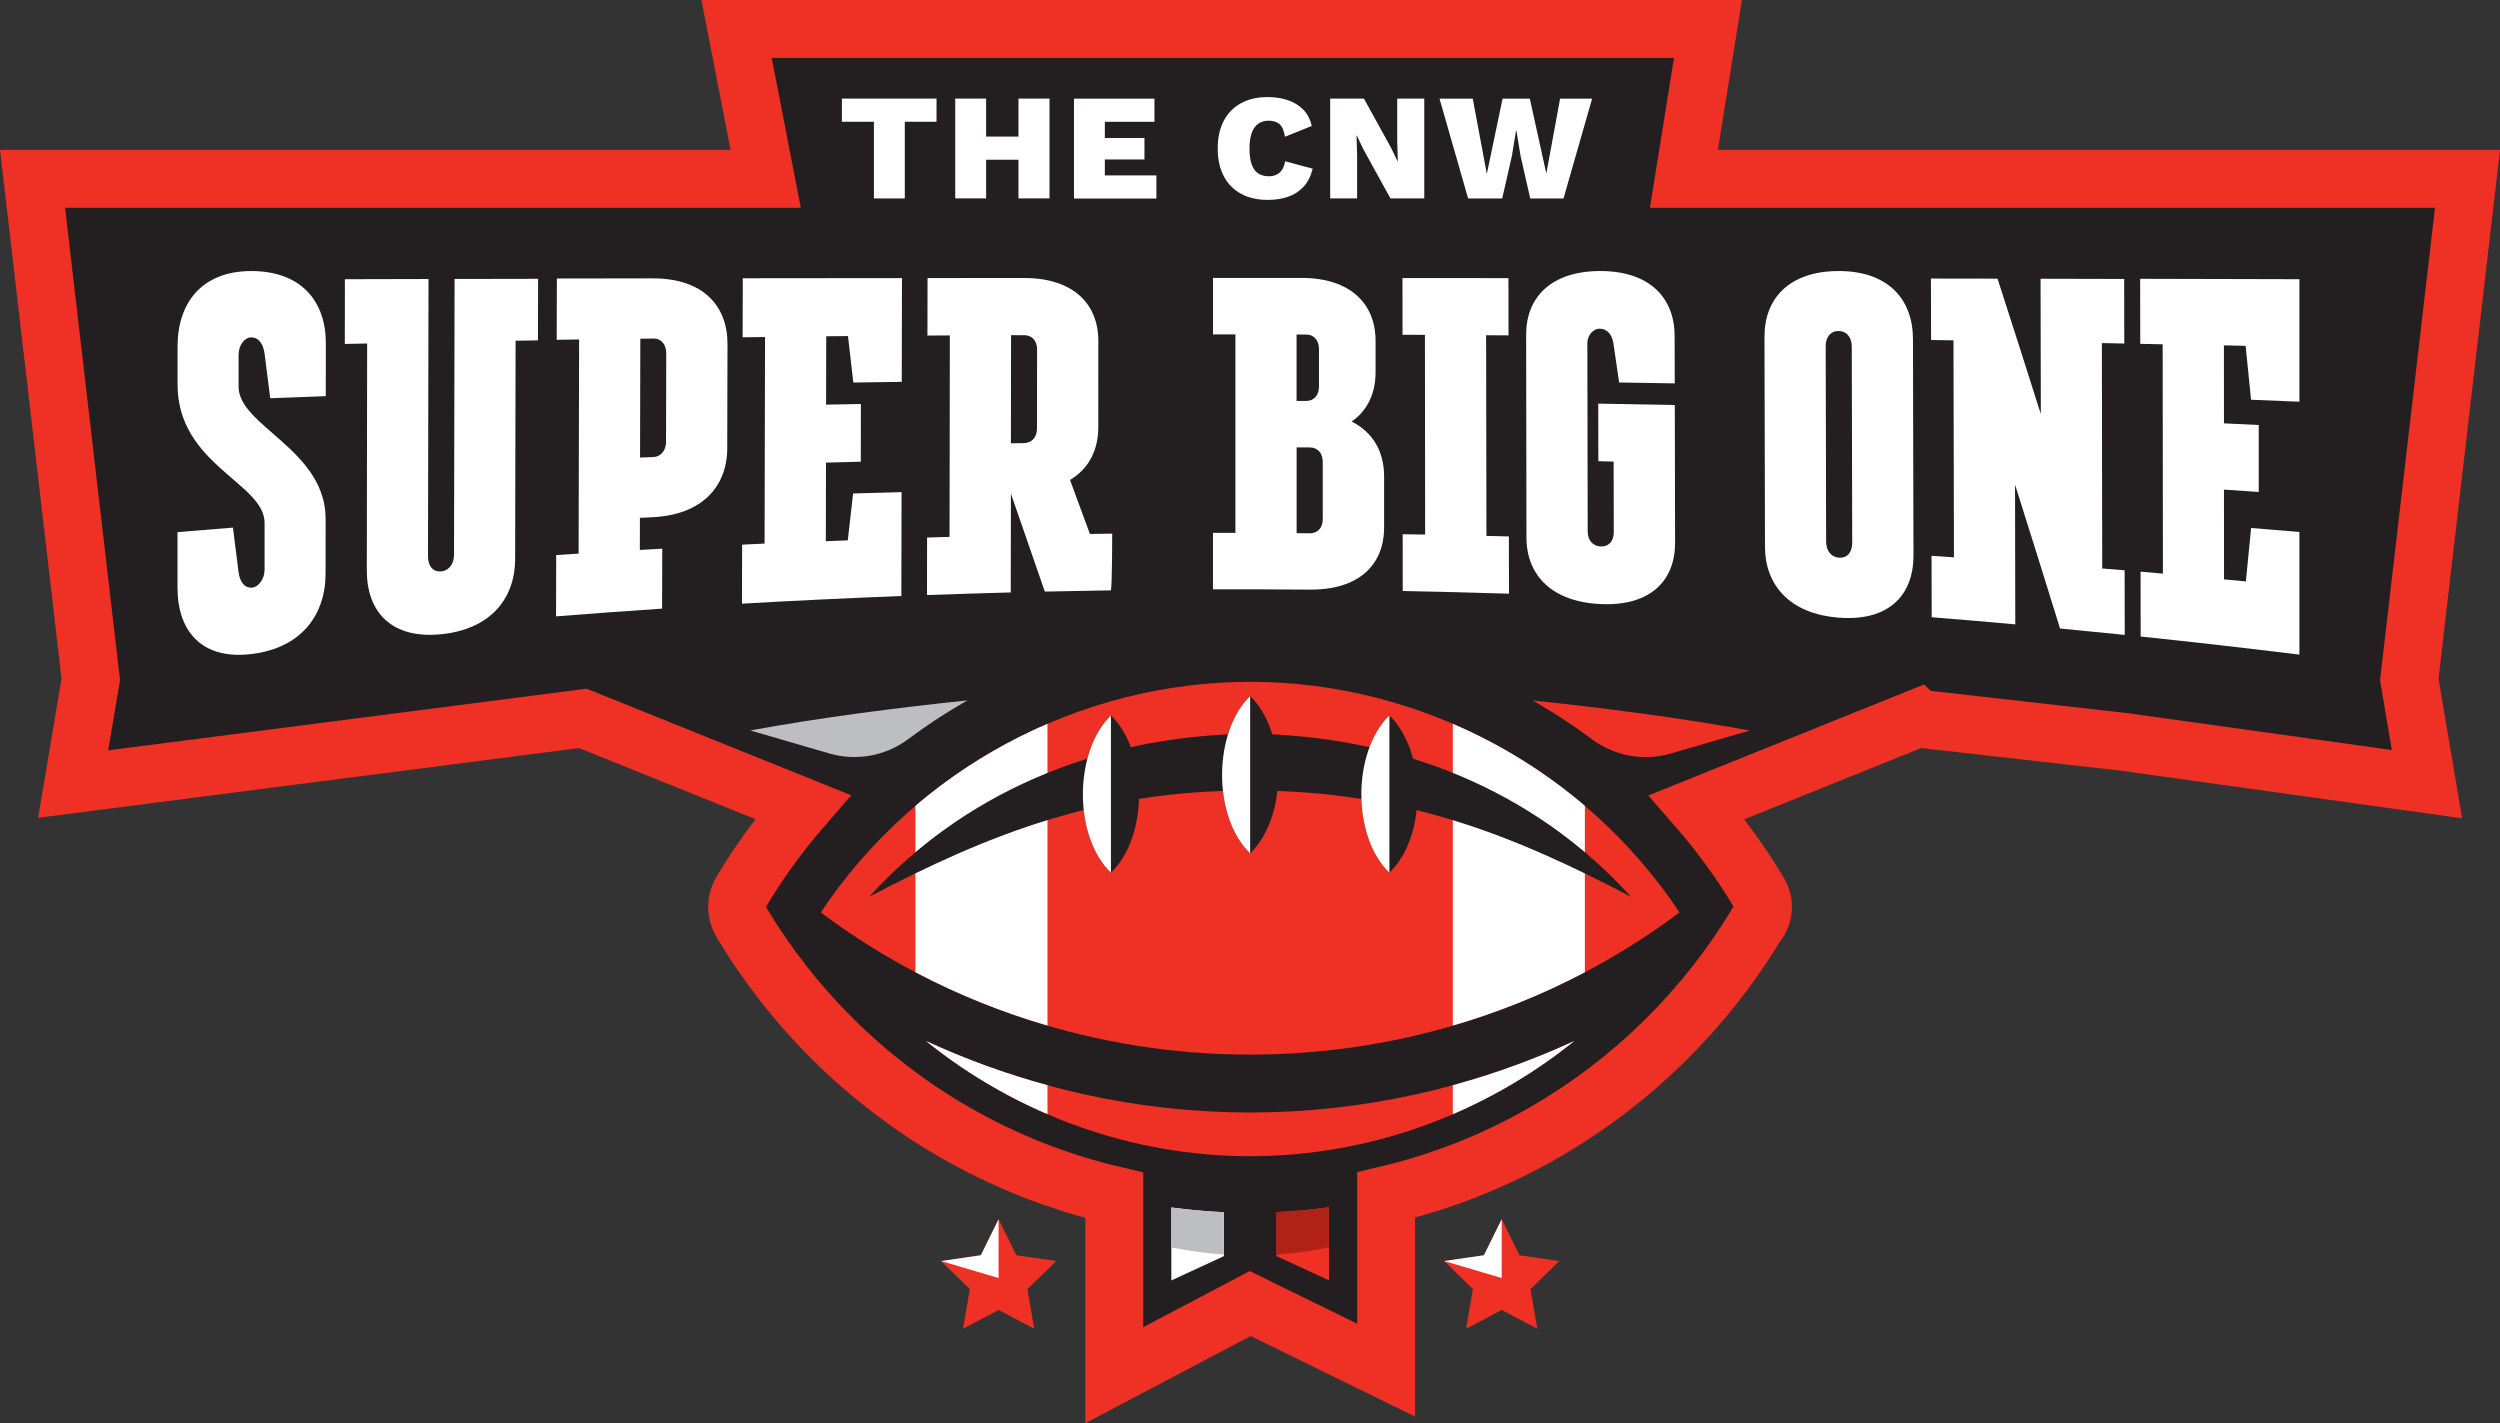 <?xml version="1.0" encoding="UTF-8"?><svg xmlns="http://www.w3.org/2000/svg" viewBox="0 0 495.5 282.08"><rect x="0" y="0" width="495.5" height="282.08" fill="#333333" stroke="none"/><defs><style>.cls-1,.cls-2,.cls-3,.cls-4,.cls-5{stroke-width:0px;}.cls-1,.cls-6{fill:#231f20;}.cls-2{fill:#bcbec0;}.cls-3{fill:#ee3124;}.cls-4{fill:#fff;}.cls-6{stroke:#ee3124;stroke-miterlimit:10;stroke-width:11.48px;}.cls-5{fill:#b12216;}</style></defs><g id="Graphics"><path class="cls-6" d="M380,142.39l-43.68,17.59c4.6,5.28,8.75,10.97,12.35,17.01,1.01,1.7,1.01,3.82,0,5.52-.09.16-.23.32-.39.48-10.21,17.02-24.66,31.28-41.82,41.24-9.91,5.76-20.62,10-31.73,12.62v34.71l-26.94-13.2-26.94,14.2v-35.65c-11.2-2.62-21.98-6.89-31.96-12.68-17.25-10.01-31.76-24.36-41.98-41.5-.55-.92-.82-1.95-.82-2.98,0-.24.02-.48.05-.72.1-.79.35-1.56.77-2.27,3.56-5.97,7.66-11.6,12.19-16.82l-43.59-17.56-101.01,13.02,3.49-20.75L6.45,35.44h145.31l-5.77-29.7h192.53l-4.77,29.7h155.31l-11.54,99.23,3.5,20.75-59.85-8.35-41.16-4.67Z"/><path class="cls-4" d="M232.16,239.31v14.47l10.41-4.81v-8.71c-3.49-.16-6.96-.47-10.41-.94Z"/><path class="cls-2" d="M232.16,239.31v7.92c3.39.7,6.87,1.18,10.41,1.42v-8.39c-3.49-.16-6.96-.47-10.41-.94Z"/><path class="cls-3" d="M252.99,240.24v8.72l10.41,4.81v-14.5c-3.45.48-6.92.8-10.41.97Z"/><path class="cls-5" d="M252.99,240.24v8.41c3.54-.24,7.02-.71,10.41-1.42v-7.95c-3.45.48-6.92.8-10.41.97Z"/><path class="cls-3" d="M247.78,135.14c34.12,0,66.28,17.4,85.1,45.7-50.09,37.58-120.11,37.58-170.2,0,18.83-28.3,50.98-45.7,85.1-45.7ZM247.78,229.16c-23.61,0-46.28-8.33-64.25-22.84,20.03,9.26,41.99,14.18,64.25,14.18s44.22-4.93,64.25-14.18c-17.97,14.51-40.64,22.84-64.25,22.84Z"/><polygon class="cls-3" points="297.64 241.65 301.16 248.79 309.05 249.94 303.34 255.5 304.69 263.35 297.64 259.64 290.58 263.35 291.93 255.5 286.22 249.94 294.11 248.79 297.64 241.65"/><polygon class="cls-4" points="297.64 241.65 297.64 253.31 286.22 249.94 294.11 248.79 297.64 241.65"/><polygon class="cls-3" points="197.92 241.65 201.45 248.79 209.34 249.94 203.63 255.5 204.98 263.35 197.92 259.64 190.87 263.35 192.22 255.5 186.51 249.94 194.4 248.79 197.92 241.65"/><polygon class="cls-4" points="197.92 241.65 197.92 253.31 186.51 249.94 194.4 248.79 197.92 241.65"/><path class="cls-2" d="M148.72,144.78l15.63,4.55c5.36,1.56,11.16.52,15.63-2.82,3.48-2.6,7.12-5,10.89-7.19.3-.17.61-.34.91-.51-13.97,1.46-29.36,3.44-43.05,5.96Z"/><path class="cls-3" d="M303.73,138.82c.3.17.61.33.91.51,3.77,2.19,7.41,4.59,10.89,7.19,4.47,3.34,10.27,4.38,15.63,2.82l15.63-4.55c-13.7-2.52-29.08-4.5-43.05-5.96Z"/><path class="cls-4" d="M207.61,215.09c-8.25-2.25-16.31-5.18-24.08-8.77,7.33,5.92,15.44,10.79,24.08,14.51v-5.74Z"/><path class="cls-4" d="M207.61,143.46c-9.47,4.07-18.31,9.55-26.17,16.25v32.99c8.41,4.43,17.18,7.95,26.17,10.57v-59.81Z"/><path class="cls-4" d="M287.95,215.09c8.25-2.25,16.31-5.18,24.08-8.77-7.33,5.92-15.44,10.79-24.08,14.51v-5.74Z"/><path class="cls-4" d="M287.95,143.46c9.47,4.07,18.31,9.55,26.17,16.25v32.99c-8.41,4.43-17.18,7.95-26.17,10.57v-59.81Z"/><path class="cls-1" d="M172.3,177.72c18.11-19.94,44.31-31.93,75.47-32.3,28.98.34,56.01,10.83,75.47,32.3-23.31-12.17-44.94-21.04-75.47-21.05-29.74,0-51.26,8.37-75.47,21.05Z"/><path class="cls-1" d="M247.78,169.14c-7.58-7.34-7.25-24.2,0-31.18,7.24,6.96,7.61,23.81,0,31.18Z"/><path class="cls-1" d="M220.19,172.98c-7.58-7.34-7.25-24.2,0-31.18,7.24,6.96,7.61,23.81,0,31.18Z"/><path class="cls-1" d="M275.38,172.98c-7.58-7.34-7.25-24.2,0-31.18,7.24,6.96,7.61,23.81,0,31.18Z"/><path class="cls-4" d="M220.19,141.8c-7.25,6.98-7.58,23.84,0,31.18v-31.18Z"/><path class="cls-4" d="M247.78,137.96c-7.25,6.98-7.58,23.84,0,31.18v-31.18Z"/><path class="cls-4" d="M275.38,141.8c-7.25,6.98-7.58,23.84,0,31.18v-31.18Z"/></g><g id="Text"><path class="cls-4" d="M185.62,19.54v4.59h-6.29v15.2h-6.12v-15.2h-6.35v-4.59h18.77Z"/><path class="cls-4" d="M195.45,19.54v19.78h-6.12v-19.78h6.12ZM205.22,27.07v4.59h-12.92v-4.59h12.92ZM208.01,19.54v19.78h-6.15v-19.78h6.15Z"/><path class="cls-4" d="M212.86,39.33v-19.78h15.95v4.59h-9.83v3.21h7.85v4.26h-7.85v3.15h10.22v4.59h-16.34Z"/><path class="cls-4" d="M260.17,33.45c-.36,1.46-.96,2.65-1.81,3.57-.85.92-1.88,1.58-3.09,1.99-1.21.41-2.54.61-4,.61-2.04,0-3.8-.4-5.29-1.21s-2.63-1.97-3.43-3.49c-.8-1.52-1.2-3.35-1.2-5.49s.4-3.97,1.2-5.49c.8-1.52,1.94-2.68,3.43-3.49s3.24-1.21,5.26-1.21c1.44,0,2.76.2,3.97.6,1.21.4,2.23,1.02,3.07,1.86.84.84,1.41,1.93,1.71,3.27l-5.3,2.13c-.22-1.28-.61-2.13-1.15-2.55-.55-.42-1.26-.63-2.11-.63-.8,0-1.48.21-2.05.61-.57.41-1,1.02-1.29,1.83-.29.81-.44,1.83-.44,3.07s.14,2.24.4,3.06c.27.82.69,1.43,1.26,1.84.57.41,1.31.61,2.23.61.82,0,1.51-.24,2.07-.72.56-.48.93-1.23,1.11-2.25l5.46,1.47Z"/><path class="cls-4" d="M282.29,19.54v19.78h-6.71l-5.4-9.8-1.26-2.67h-.06l.12,3.9v8.57h-5.34v-19.78h6.69l5.4,9.8,1.29,2.67h.03l-.12-3.9v-8.57h5.37Z"/><path class="cls-4" d="M290.98,39.33l-5.67-19.78h6.59l2.79,14.93,3.12-14.93h5.4l3.27,14.84,2.73-14.84h6.35l-5.67,19.78h-6.6l-1.92-8.45-.81-4.95h-.09l-.81,4.95-1.92,8.45h-6.77Z"/><path class="cls-4" d="M404.44,55.25c.02,8.94.03,17.88.05,26.82-2.86-9.05-5.72-17.99-8.58-26.84-4.4,0-8.8-.02-13.2-.02,0,4.06.02,8.12.03,12.18,1.48.02,2.96.05,4.44.07.03,14.33.06,28.66.09,43-1.48-.1-2.96-.2-4.44-.3,0,4.06.02,8.12.03,12.18,5.52.44,11.05.91,16.57,1.41-.02-9.23-.04-18.45-.05-27.68,2.98,9.39,5.95,18.89,8.92,28.5,4.28.41,8.55.83,12.82,1.27,0-4.27-.01-8.54-.02-12.8-1.48-.12-2.96-.25-4.44-.37-.02-14.89-.05-29.78-.07-44.67,1.48.03,2.96.06,4.44.09,0-4.27-.01-8.54-.02-12.8-5.53-.01-11.05-.02-16.58-.04Z"/><path class="cls-4" d="M277.97,55.09c0,3.75,0,7.51.01,11.26,1.48,0,2.96.01,4.44.02.01,13.19.03,26.39.04,39.58-1.48-.03-2.97-.05-4.45-.07,0,3.75,0,7.51.01,11.26,7.02.13,14.04.31,21.06.53,0-3.78-.01-7.57-.02-11.35-1.48-.04-2.97-.07-4.45-.11-.02-13.26-.04-26.52-.06-39.77,1.48,0,2.96.02,4.44.03,0-3.78-.01-7.57-.02-11.35-7.01,0-14.02,0-21.02-.01Z"/><path class="cls-4" d="M364.4,53.72c-9.72.02-14.7,5.37-14.68,13.05.03,13.87.06,27.75.1,41.62.02,7.68,5.02,13.33,14.75,14.04,9.73.71,14.7-4.4,14.68-12.35-.03-14.3-.06-28.61-.1-42.91-.02-7.94-5.02-13.47-14.74-13.45ZM367.1,107.65c0,1.75-.93,2.98-2.57,2.88-1.65-.1-2.59-1.43-2.59-3.17-.03-12.92-.06-25.83-.09-38.75,0-1.77.93-3.02,2.58-3,1.65.02,2.58,1.3,2.59,3.08.03,12.98.06,25.97.09,38.96Z"/><path class="cls-4" d="M90.1,55.28c-.04,18.2-.07,36.4-.11,54.61,0,1.82-.94,3.22-2.59,3.36-1.65.13-2.57-1.14-2.57-2.97.03-18.33.07-36.65.1-54.98-5.52.01-11.05.02-16.57.04,0,4.28-.01,8.55-.02,12.83,1.48-.03,2.95-.06,4.43-.09-.02,14.98-.05,29.96-.07,44.94-.01,8.36,4.95,13.64,14.67,12.69,9.72-.94,14.72-6.94,14.73-14.94.03-14.41.06-28.82.09-43.24,1.48-.02,2.95-.05,4.43-.07,0-4.07.02-8.14.03-12.2-5.52,0-11.04.02-16.56.03Z"/><path class="cls-4" d="M267.88,83.57c3.16-2.19,4.76-5.63,4.76-9.79,0-2.07,0-4.14,0-6.22,0-7.35-4.99-12.48-14.72-12.48-5.83,0-11.67,0-17.5,0,0,3.73,0,7.47,0,11.2,1.48,0,2.96,0,4.44,0,0,13.11,0,26.22,0,39.33-1.48,0-2.97,0-4.45,0,0,3.73,0,7.47,0,11.2,6.4-.02,12.79,0,19.19.05,9.75.09,14.73-4.94,14.73-12.3v-10.18c-.01-4.84-2.19-8.71-6.44-10.83ZM256.98,66.3c.62,0,1.24,0,1.86,0,1.64,0,2.58,1.22,2.58,2.86,0,2.49,0,4.98,0,7.47,0,1.66-.94,2.85-2.58,2.84-.62,0-1.24,0-1.86,0,0-4.39,0-8.79,0-13.18ZM262.17,102.87c0,1.67-.94,2.85-2.59,2.83-.86,0-1.72-.01-2.59-.02,0-5.67,0-11.34,0-17.01.86,0,1.72,0,2.59.01,1.65,0,2.59,1.21,2.59,2.87,0,3.77,0,7.54,0,11.31Z"/><path class="cls-4" d="M129.52,55.17c-6.38,0-12.77.02-19.15.03,0,4.05-.02,8.1-.03,12.15,1.48-.02,2.96-.05,4.44-.07-.03,14.15-.06,28.3-.1,42.45-1.48.09-2.96.19-4.44.28,0,4.05-.02,8.1-.03,12.15,7-.55,14.01-1.06,21.02-1.53,0-3.96.02-7.92.03-11.88-1.48.08-2.96.16-4.44.25,0-2.12,0-4.24.01-6.36.86-.04,1.72-.09,2.57-.13,9.73-.49,14.73-6.04,14.74-13.69.02-6.88.03-13.76.05-20.64.02-7.65-4.95-13-14.68-13ZM132.02,87.47c0,1.75-.95,3.06-2.59,3.12-.86.03-1.72.06-2.57.1.02-7.85.04-15.7.05-23.55.86-.01,1.72-.02,2.57-.04,1.64-.02,2.58,1.23,2.57,2.98-.01,5.8-.03,11.59-.04,17.39Z"/><path class="cls-4" d="M212.07,95.13c3.72-2.21,5.6-5.9,5.61-10.4,0-5.72,0-11.44.01-17.16,0-7.34-4.97-12.47-14.7-12.47-6.38,0-12.77,0-19.15.01,0,3.8-.01,7.6-.02,11.4,1.48-.01,2.96-.02,4.44-.03-.02,13.31-.04,26.62-.06,39.93-1.48.04-2.97.08-4.45.13,0,3.8-.01,7.6-.02,11.4,5.53-.2,11.06-.37,16.6-.52,0-6.53.02-13.07.03-19.6,2.24,6.49,4.48,12.97,6.72,19.43,4.36-.1,8.71-.18,13.07-.24.28,0,.29-11.24.29-11.24-1.47.02-2.94.04-4.42.06-1.31-3.56-2.63-7.13-3.94-10.7ZM205.53,84.92c0,1.67-.94,2.88-2.58,2.9-.86.01-1.72.02-2.59.04,0-7.14.02-14.28.03-21.42.86,0,1.72,0,2.58-.01,1.65,0,2.58,1.18,2.58,2.85,0,5.22-.01,10.43-.02,15.65Z"/><path class="cls-4" d="M424.18,55.29c0,4.29.01,8.58.02,12.86,1.48.03,2.96.06,4.44.09.02,15.15.04,30.3.05,45.45-1.48-.13-2.96-.26-4.43-.39,0,4.29.01,8.57.02,12.86,10.5,1.1,20.99,2.3,31.46,3.59v-24.31c-3.19-.27-6.38-.53-9.57-.79-.35,3.54-.69,7.06-1.04,10.59-1.44-.14-2.89-.28-4.33-.41,0-5.93,0-11.86-.01-17.79,2.3.15,4.59.31,6.89.47,0-4.42,0-8.84,0-13.27-2.3-.11-4.59-.22-6.89-.33,0-5.15,0-10.31-.01-15.46,1.43.03,2.87.07,4.3.1.36,3.55.72,7.11,1.08,10.68,3.19.13,6.39.26,9.58.39v-24.28c-10.52-.03-21.04-.05-31.56-.08Z"/><path class="cls-4" d="M147.22,55.15c0,3.9-.02,7.8-.03,11.7,1.48-.02,2.96-.03,4.44-.05-.03,13.65-.06,27.29-.09,40.94-1.48.07-2.96.14-4.45.21,0,3.9-.02,7.8-.03,11.7,10.53-.61,21.06-1.11,31.59-1.52.01-6.86.02-13.72.04-20.59-3.2.08-6.4.18-9.6.27-.35,3.09-.71,6.19-1.06,9.29-1.45.05-2.9.11-4.35.17.01-5.19.02-10.39.03-15.58,2.3-.06,4.6-.13,6.9-.18,0-3.81.01-7.63.02-11.44-2.3.04-4.6.08-6.9.13,0-4.51.02-9.03.03-13.55,1.44-.01,2.87-.03,4.31-.04.35,3.07.71,6.14,1.06,9.21,3.2-.05,6.4-.09,9.6-.14.01-6.85.02-13.71.04-20.56-10.52,0-21.04.02-31.56.03Z"/><path class="cls-4" d="M49.89,53.72c-9.73-.03-14.7,6.12-14.7,14.97v7.5c0,15.94,17.25,19.52,17.25,27.45,0,1.47,0,9.25,0,9.25,0,1.94-1.27,3.46-2.42,3.57-1.64.16-2.5-1.24-2.74-3.1-.37-2.93-.74-5.86-1.11-8.79-3.66.29-7.33.59-10.99.9,0,3.66,0,7.32,0,10.98,0,8.84,4.97,14.36,14.67,13.18,9.7-1.16,14.67-7.56,14.68-15.96,0,0,0-7.16.01-10.8.02-13.74-17.25-18.42-17.25-26.2,0-5.78,0-6.38,0-6.38,0-1.97,1.27-3.4,2.42-3.42,1.65-.03,2.51,1.43,2.74,3.29.37,2.93.74,5.85,1.11,8.77,3.67-.14,7.34-.28,11.01-.41,0-3.5,0-6.99.01-10.49.01-8.4-4.96-14.28-14.7-14.31Z"/><path class="cls-4" d="M316.79,91.41c1.01.02,2.02.05,3.03.08,0,4.67.02,9.33.03,14,0,1.68-.93,2.88-2.58,2.82-1.65-.06-2.59-1.32-2.59-2.99-.02-12.42-.05-24.84-.07-37.27,0-1.7,1.26-2.9,2.41-2.9,1.65.01,2.51,1.31,2.76,2.94.38,2.57.75,5.15,1.13,7.72,3.67.06,7.35.11,11.02.18,0-3.14-.01-6.28-.02-9.42-.02-7.58-5.01-12.86-14.75-12.85-9.72.01-14.69,5.19-14.68,12.61.02,13.41.04,26.82.06,40.22.01,7.43,5,12.76,14.75,13.18,9.73.44,14.72-4.57,14.71-12.16-.02-9.1-.04-18.19-.06-27.29-5.06-.1-10.11-.2-15.17-.28,0,3.8.01,7.61.02,11.41Z"/></g></svg>